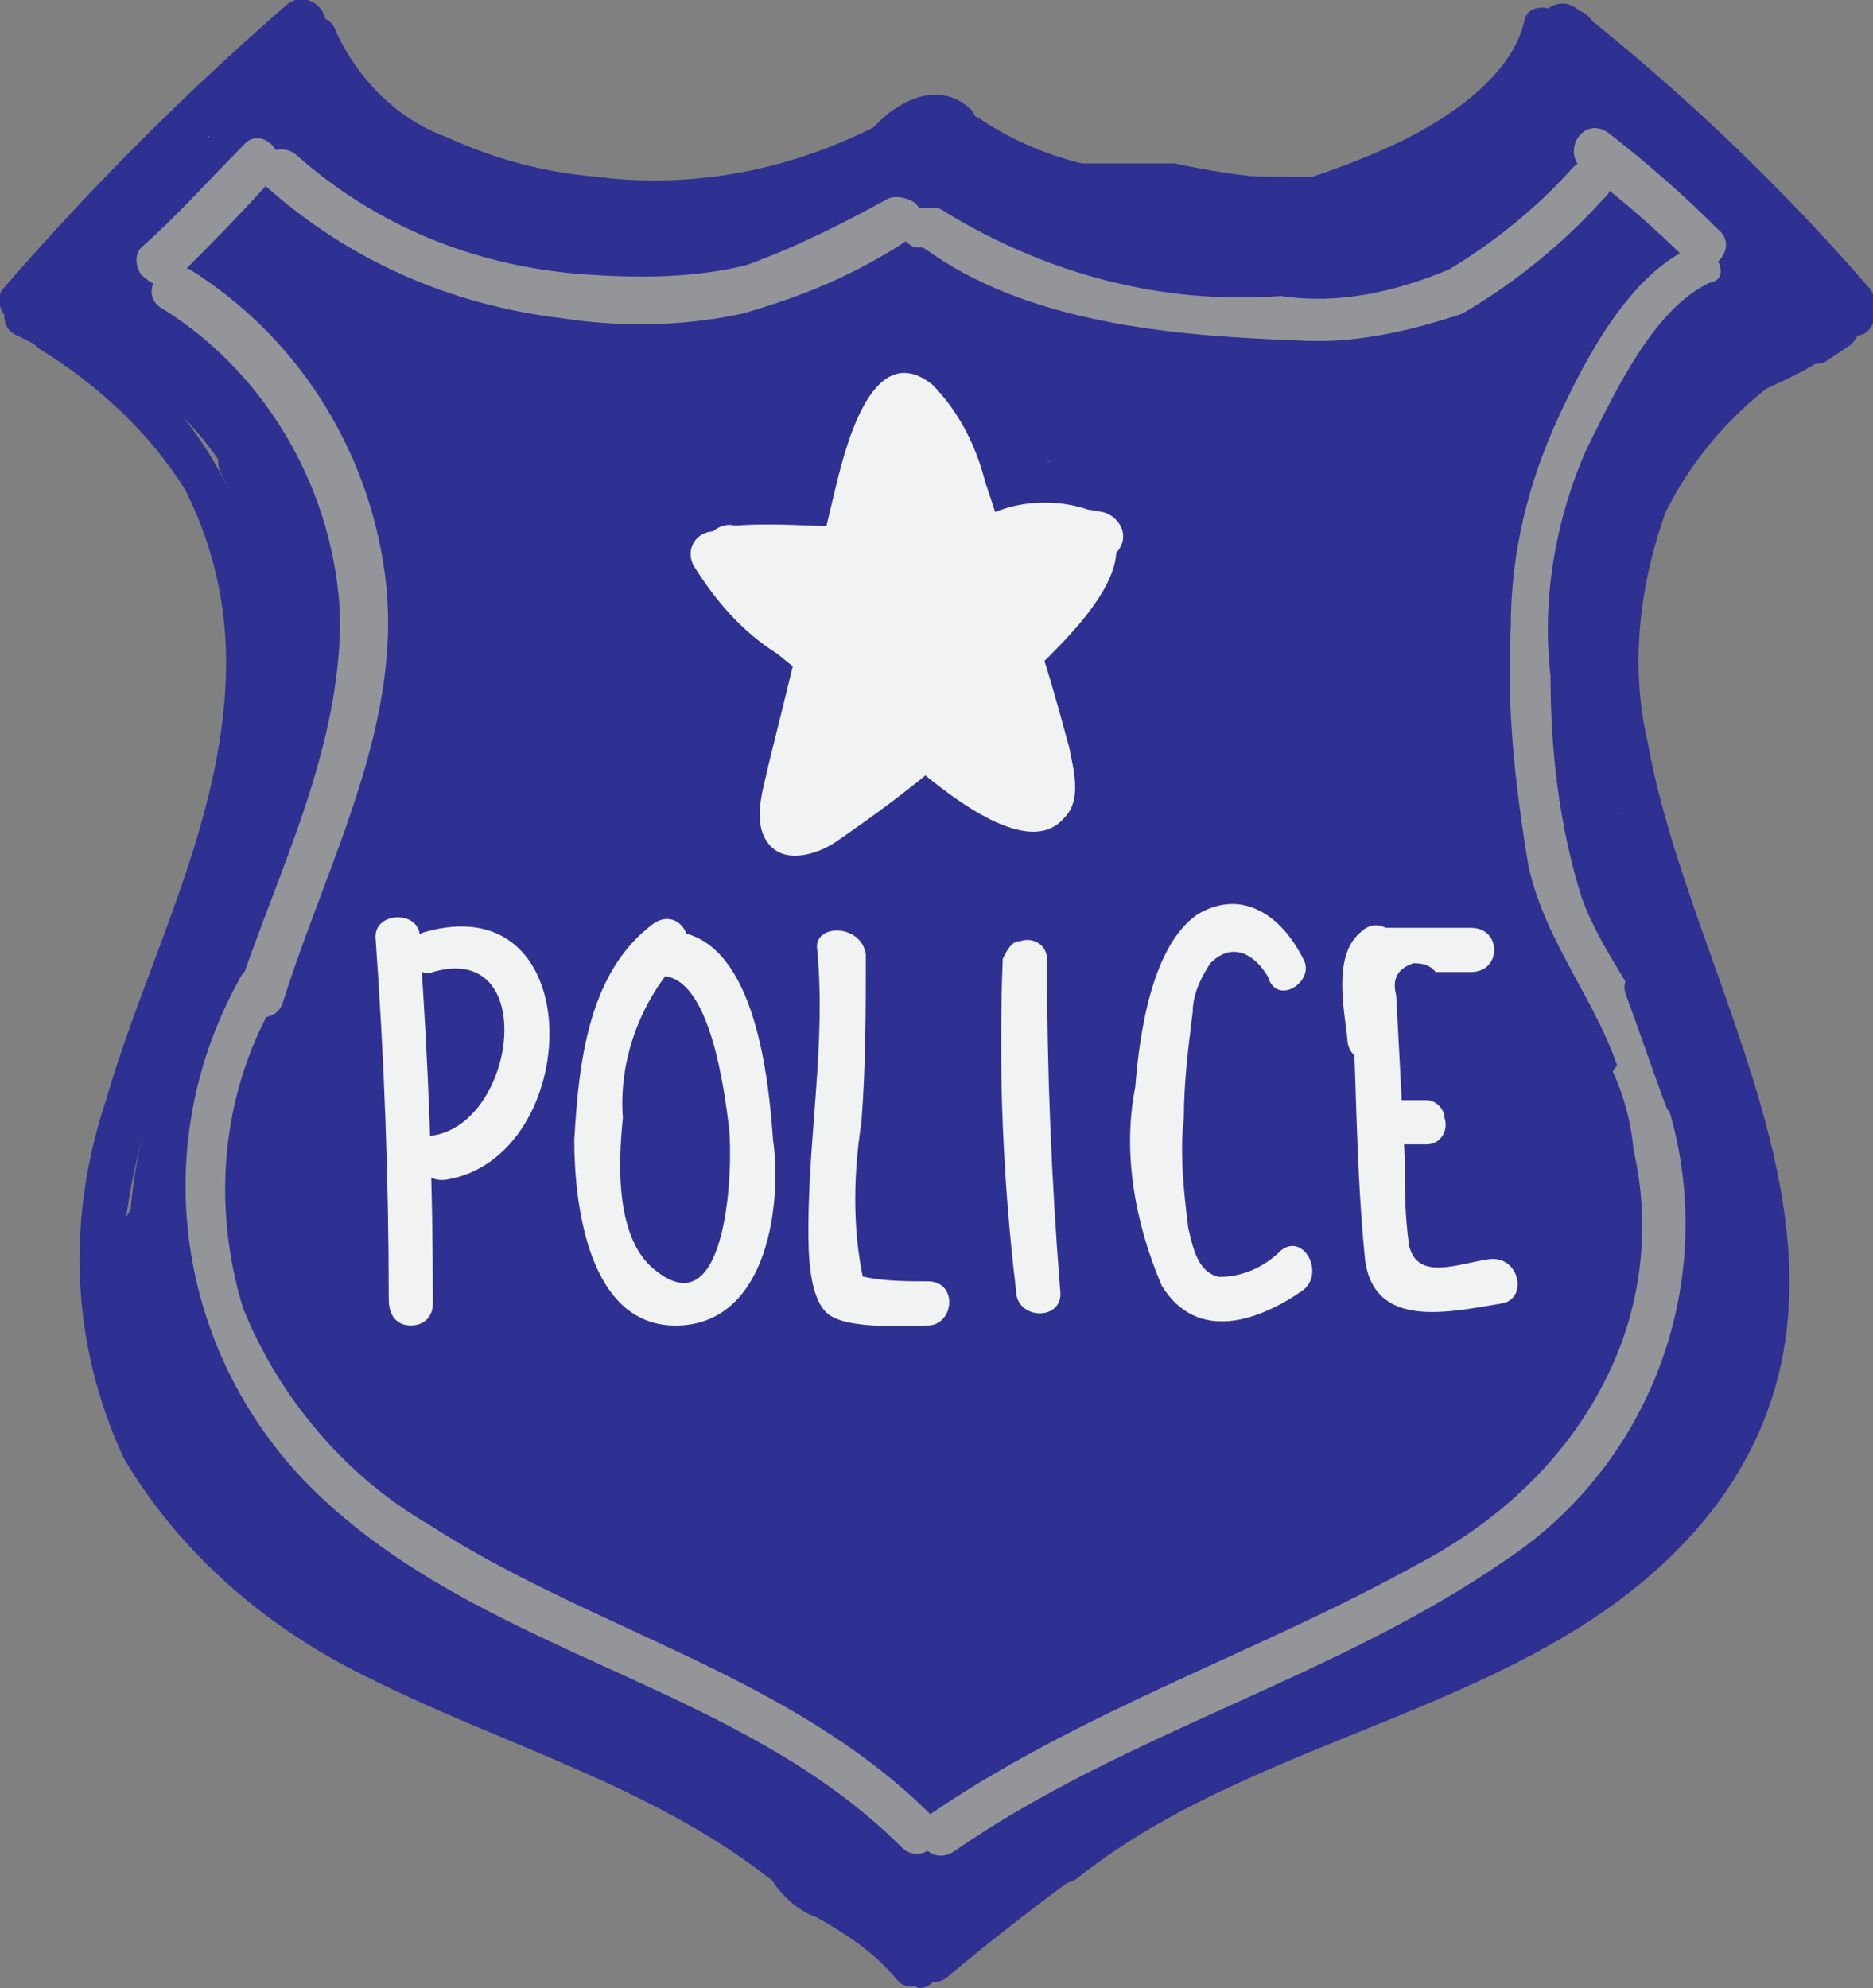 <?xml version="1.0" encoding="utf-8"?>
<!-- Generator: Adobe Illustrator 19.2.1, SVG Export Plug-In . SVG Version: 6.00 Build 0)  -->
<svg version="1.1" id="Layer_1" xmlns="http://www.w3.org/2000/svg" xmlns:xlink="http://www.w3.org/1999/xlink" x="0px" y="0px"
	 viewBox="0 0 42.4 45" style="enable-background:new 0 0 42.4 45;" xml:space="preserve">
<rect x="0" y="0" width="42.4" height="45" fill="#808080" stroke="none"/>
<style type="text/css">
	.st0{fill:#FFFFFF;}
	.st1{fill:#2E3192;}
	.st2{fill:#939598;}
	.st3{fill:#F1F2F2;}
</style>
<title>police</title>
<path class="st0" d="M0.5,6.8c2-2.3,4.1-4.4,6.4-6.3"/>
<path class="st1" d="M0.8,7.2c2-2.3,4.1-4.4,6.4-6.3C7.7,0.4,7-0.3,6.5,0.1C4.2,2.1,2.1,4.2,0.1,6.5C-0.3,6.9,0.4,7.7,0.8,7.2z"/>
<path class="st1" d="M0.9,7.9c1.3,0.8,2.5,1.9,3.3,3.2c0.7,1.4,1,2.9,0.9,4.5c-0.2,3.3-1.8,6.2-2.7,9.3c-0.9,2.7-0.8,5.5,0.4,8.1
	c1.3,2.2,3.3,3.9,5.6,5c3,1.5,6.3,2.4,9,4.5c0.5,0.4,1.2-0.3,0.7-0.7c-4.4-3.5-11.5-3.9-14.4-9c-1.7-3-0.8-6.5,0.3-9.5
	s2.3-5.9,2.1-9c-0.3-3-2-5.7-4.7-7.2C0.9,6.6,0.3,7.5,0.9,7.9L0.9,7.9z"/>
<path class="st0" d="M41.9,6.8c-2-2.3-4.2-4.4-6.6-6.3"/>
<path class="st1" d="M42.3,6.5c-2-2.3-4.2-4.4-6.6-6.3c-0.5-0.4-1.2,0.3-0.7,0.7c2.4,1.9,4.6,4,6.6,6.3C42,7.7,42.7,6.9,42.3,6.5z"
	/>
<path class="st1" d="M40.9,7c-2.4,1.3-4.1,3.6-4.7,6.2c-0.2,2.9,0.3,5.9,1.5,8.6c1.1,3,2.5,6.5,1.3,9.7c-1,2.8-3.7,4.6-6.3,5.8
	c-3.1,1.4-6.3,2.4-9,4.5c-0.5,0.4,0.2,1.1,0.7,0.7c4.4-3.5,11-3.8,14.5-8.5c4-5.5-0.6-11.6-1.6-17.2c-0.4-1.7-0.2-3.5,0.4-5.2
	c0.8-1.6,2.1-2.9,3.7-3.7C42,7.5,41.4,6.7,40.9,7z"/>
<path class="st0" d="M20.8,44.5"/>
<path class="st1" d="M20.8,45c0.3,0,0.5-0.3,0.4-0.6c0-0.2-0.2-0.4-0.4-0.4c-0.3,0-0.5,0.3-0.4,0.6C20.4,44.7,20.6,44.9,20.8,45z"/>
<path class="st0" d="M18,42c0.3,0.3,0.6,0.6,0.9,0.8c0.2,0.1,0.3,0.2,0.5,0.3c0.1,0.1,0.2,0.2,0.3,0.3c0.1,0.1,0.7,0.4,0.8,0.8"/>
<path class="st1" d="M17.6,42.4c0.4,0.4,0.9,0.8,1.4,1.1c0.2,0.2,0.4,0.4,0.6,0.6c0.2,0.1,0.4,0.3,0.6,0.5c0.3,0.6,1.2,0.1,0.9-0.5
	c-0.3-0.5-0.7-0.9-1.2-1.2c-0.4-0.4-1-0.7-1.4-1.2s-1.2,0.2-0.7,0.7L17.6,42.4z"/>
<path class="st0" d="M17.7,41.9c0.1,0.3,0.2,0.5,0.5,0.7c0.2,0.2,0.5,0.3,0.7,0.4c0.7,0.3,1.3,0.8,1.8,1.4"/>
<path class="st1" d="M17.2,42c0.2,0.6,0.7,1.2,1.3,1.4c0.7,0.4,1.3,0.8,1.8,1.4c0.4,0.5,1.2-0.3,0.7-0.7c-0.4-0.4-0.9-0.8-1.4-1.2
	c-0.5-0.3-1.4-0.5-1.5-1.1c-0.1-0.3-0.4-0.4-0.6-0.4C17.3,41.6,17.1,41.8,17.2,42L17.2,42z"/>
<path class="st0" d="M21.2,44.4c1.3-1,2.5-2,3.9-3"/>
<path class="st1" d="M21.5,44.7c1.2-1,2.5-2,3.8-2.9c0.5-0.4,0-1.3-0.5-0.9c-1.4,1-2.7,2-4,3C20.3,44.4,21,45.2,21.5,44.7z"/>
<path class="st0" d="M0.6,7.1l0.4,0.2"/>
<path class="st1" d="M0.4,7.6l0.4,0.2c0.3,0.1,0.6,0,0.7-0.3c0.1-0.2,0-0.4-0.2-0.6L0.9,6.7C0.6,6.6,0.3,6.7,0.2,6.9
	C0,7.1,0.1,7.5,0.4,7.6z"/>
<path class="st0" d="M41.5,7.4l-0.6,0.4"/>
<path class="st1" d="M41.3,6.9l-0.5,0.4c-0.2,0.2-0.3,0.5-0.2,0.7c0.1,0.2,0.4,0.3,0.7,0.2c0,0,0,0,0,0l0.6-0.4
	c0.2-0.2,0.3-0.5,0.2-0.7C41.9,6.9,41.6,6.8,41.3,6.9C41.3,6.9,41.3,6.9,41.3,6.9L41.3,6.9z"/>
<path class="st0" d="M42,7"/>
<path class="st1" d="M42,7.6c0.3,0,0.5-0.3,0.4-0.6c0-0.2-0.2-0.4-0.4-0.4c-0.3,0-0.5,0.3-0.4,0.6C41.6,7.3,41.8,7.5,42,7.6z"/>
<path class="st1" d="M14.9,10.6c-0.8,4.2-1.3,8.4-1.5,12.6c-0.1,1.7-0.1,3.4,0.1,5.1c0.3,2,0.9,3.9,1.8,5.6"/>
<path class="st1" d="M14.4,10.5c-0.8,4.2-1.3,8.4-1.5,12.6c-0.4,3.9,0.3,7.8,2,11.2c0.3,0.6,1.2,0,0.9-0.5
	c-1.6-3.5-2.3-7.3-1.8-11.1c0.2-4,0.7-8,1.4-12C15.4,10.2,14.4,9.9,14.4,10.5L14.4,10.5z"/>
<path class="st1" d="M10.6,7c-0.6,7.5-1.2,15.3,1.2,22.5c0.3,1,0.7,1.9,1.3,2.7c0.8,1.2,2.1,2.2,2.1,3.7c0,0.1,0,0.2,0,0.3
	c0.1,0.2,0.3,0.3,0.5,0.4c1.7,0.7,3.5,1.1,5.4,1.3c0.3,0,0.5,0,0.8-0.1c0.2-0.1,0.4-0.3,0.5-0.5l1.6-2l-0.8,0.4
	c1-1.2,2.6-1.9,3.7-3.2c0.8-1.1,1.4-2.3,1.7-3.7c0.4-1.6,0.6-3.3,0.8-5c0.4-2.3,0.2-4.7-0.4-7c-0.2-0.7-0.6-1.3-1.2-1.7
	c-0.7-0.3-1.4-0.2-2.1,0.1c-0.6,0.3-1.3,0.5-2,0.7c-1.6,0.2-3-0.9-4.4-1.7c-2.3-1.2-4.9-1.6-7.4-1.1"/>
<path class="st1" d="M10.1,7C9.4,14.6,8.8,22.6,11.5,30c0.5,1.4,1.3,2.7,2.3,3.9c0.3,0.4,0.6,0.7,0.8,1.2c0.2,0.4,0.1,0.9,0.3,1.4
	c0.2,0.5,0.7,0.7,1.2,0.9c1.6,0.7,3.3,1.1,5.1,1.2c1.6,0.1,2.4-1.6,3.3-2.7c0.3-0.4-0.1-1.1-0.6-0.8L23,35.4l0.6,0.8
	c1.2-1.3,2.8-2.1,3.9-3.4c1-1.4,1.6-3.1,1.8-4.8c0.3-1.8,0.6-3.6,0.7-5.4c0.2-1.9,0-3.8-0.5-5.6c-0.3-1.3-1.4-2.3-2.8-2.3
	c-0.7,0.1-1.4,0.3-2,0.6c-1,0.4-2.1,0.3-3.1-0.2c-1.5-0.9-3.1-1.6-4.7-2.2c-1.7-0.4-3.4-0.4-5.1-0.1c-0.6,0.1-0.4,1.1,0.3,1
	c1.7-0.3,3.4-0.2,5,0.3c1.5,0.6,2.9,1.3,4.2,2.1c1.1,0.6,2.4,0.6,3.6,0.2c0.6-0.3,1.3-0.5,2.1-0.6c1.2,0,1.6,1.3,1.8,2.2
	c0.3,1.7,0.4,3.4,0.2,5c-0.1,1.7-0.3,3.5-0.6,5.2c-0.2,1.6-0.9,3.2-2,4.4c-1.1,1.2-2.5,1.8-3.4,2.9c-0.2,0.2-0.3,0.5-0.1,0.7
	c0.2,0.2,0.5,0.3,0.7,0.1l0.8-0.4L23.7,35c-0.5,0.7-1,1.4-1.6,2c-0.8,0.7-1.7,0.3-2.7,0.2c-0.8-0.2-1.6-0.4-2.3-0.7
	c-0.5-0.1-0.9-0.3-1.3-0.5c-0.1-0.2-0.1-0.4-0.1-0.6c-0.4-1.3-1.1-2.4-2.1-3.4c-0.9-1.4-1.5-2.9-1.9-4.5C9.9,20.9,10.5,13.8,11.1,7
	C11.1,6.4,10.1,6.4,10.1,7z"/>
<path class="st1" d="M36.6,5.1c-0.9-0.2-1.8,0-2.5,0.5c-0.7,0.5-1.4,1.1-2,1.7c-1.8,1.7-4.4,2.2-6.8,1.5c-1.2-0.5-2.1-1.4-3.3-1.7
	c-1.8-0.6-3.8,0.3-5.6,0.7c-2.4,0.8-5,0.5-7.1-0.8C8.7,6.5,8.2,6,7.7,5.7C7.1,5.3,6.4,5.2,5.8,5.4L5.6,5.5l0.3-1.1
	C5.3,4.6,5,5.2,5.1,5.8V6c-0.2,0.3-0.2,0.7,0,1l0.1-0.5c0.2,0.3,0.4,0.6,0.6,0.9c2.3,3.3,2.8,7.4,2.8,11.4c0.2,2.9-0.3,5.8-1.5,8.4
	c-0.7,1-1.1,2.2-1.1,3.4c0.4,1.6,2,2.4,3.3,3c1.8,0.7,3.5,1.6,5.1,2.7c1.6,1.2,3.2,2.4,4.9,3.4c0.5,0.3,1,0.4,1.5,0.5
	c0.6,0,1.2-0.2,1.7-0.4c3.9-1.6,7.5-3.9,10.7-6.7c0.7-0.6,1.3-1.3,1.8-2c0.5-0.9,0.7-2,0.8-3c0.1-4.4-2.5-8.6-2.1-13.1
	c0.2-2.5,1.3-4.9,3.2-6.7c0.4-0.4,0.8-0.8,1-1.3C38,6.1,37.5,5.3,36.6,5.1z M24,11.1c-0.2,0-0.5-0.1-0.7-0.2
	c-0.5-0.2-0.7-0.9-0.5-1.4c0.2-0.3,0.5-0.6,0.9-0.6c0.2,0,0.5,0.1,0.7,0.2c0.5,0.2,0.7,0.9,0.5,1.4C24.8,10.8,24.4,11,24,11.1z"/>
<path class="st1" d="M36.7,4.6c-2.8-0.6-4.5,2.3-6.9,3.4c-1.5,0.7-3.2,0.8-4.7,0.2c-1.2-0.8-2.5-1.4-3.8-1.8
	c-1.4-0.1-2.9,0.1-4.2,0.6c-1.4,0.5-2.9,0.7-4.5,0.6c-1.6-0.2-3-0.9-4.2-1.9c-0.8-0.8-2-1-3.1-0.5l0.7,0.5l0.3-1.1
	C6.5,4.2,6.3,3.9,6,3.9c-0.1,0-0.2,0-0.3,0C5.1,4,4.6,4.6,4.5,5.3C4.4,6,4.4,6.7,4.7,7.3c0.1,0.2,0.5,0.3,0.7,0.2
	c0.1-0.1,0.2-0.1,0.2-0.2l0.1-0.5L4.8,6.8c0.9,1.3,1.7,2.8,2.3,4.3c0.5,1.5,0.8,3.1,1,4.7c0.4,3.2,0.2,6.4-0.6,9.5
	c-0.7,2.3-3.3,5-1,7.2c1,0.8,2.1,1.5,3.4,1.9c1.5,0.6,2.9,1.4,4.3,2.3c1.3,0.9,2.5,1.9,3.8,2.8c1,0.9,2.3,1.2,3.7,1.1
	c1.5-0.4,2.8-1,4.1-1.8c1.4-0.7,2.8-1.6,4.1-2.5c2.2-1.5,5.1-3.5,6-6.2c0.9-2.7,0-6.1-0.8-8.9c-1-3.6-1.7-7.1,0.3-10.5
	c0.5-0.8,1.1-1.6,1.8-2.2c0.5-0.4,1-1,1.2-1.7C38.5,5.9,37.8,4.8,36.7,4.6c-0.6-0.3-0.9,0.7-0.3,0.9c1.2,0.5,1,1.4,0.2,2.2
	c-0.5,0.4-1,0.9-1.4,1.4c-0.8,1-1.3,2.1-1.7,3.3c-0.7,2.6-0.6,5.3,0.2,7.8c0.7,2.8,1.8,5.6,1.5,8.6s-3.4,5.2-5.8,6.8
	c-1.1,0.7-2.2,1.4-3.3,2.1c-1.4,0.8-2.8,1.5-4.4,2c-1.5,0.4-2.8-0.5-3.9-1.4c-1.1-0.9-2.3-1.9-3.8-2.7c-1.1-0.7-2.3-1.3-3.5-1.8
	C9.2,33.3,8,32.6,7,31.6c-0.9-1.3,0.1-2.7,0.7-3.9C8.4,26.4,8.8,25,9,23.6c0.4-3,0.4-6,0-8.9c-0.2-1.4-0.5-2.9-1.1-4.2
	C7.4,9,6.6,7.6,5.7,6.3C5.6,6.1,5.3,6,5,6.1C4.9,6.2,4.8,6.3,4.8,6.4L4.7,7l1-0.2c0,0,0-0.7,0-0.9c0-0.4-0.2-0.9,0.5-1.1L5.4,4.2
	L5.1,5.3C5,5.6,5.2,5.9,5.5,5.9c0.1,0,0.3,0,0.4-0.1c1.3-0.7,2.9,1.4,4,1.9c1.1,0.5,2.3,0.7,3.5,0.7c1.3,0,2.5-0.2,3.7-0.6
	c1.5-0.7,3.3-0.8,4.9-0.4c1.2,0.7,2.4,1.3,3.6,1.9c1.1,0.3,2.3,0.3,3.4-0.1c1.1-0.3,2.2-0.9,3.1-1.6c1.3-0.9,2.5-2.6,4.4-2.1
	C37.1,5.7,37.4,4.7,36.7,4.6z"/>
<path class="st1" d="M24,10.5c-0.4,0-0.7-0.3-0.8-0.6c-0.1-0.3,0.1-0.5,0.4-0.6c0,0,0.1,0,0.1,0c0.4,0,0.7,0.3,0.8,0.6
	C24.6,10.2,24.4,10.5,24,10.5C24.1,10.5,24.1,10.5,24,10.5c-0.3,0-0.5,0.3-0.4,0.6c0,0.2,0.2,0.4,0.4,0.4c0.8,0,1.5-0.7,1.5-1.5
	c0,0,0-0.1,0-0.1c-0.1-0.9-0.9-1.6-1.8-1.6c-0.8,0-1.5,0.7-1.5,1.5c0,0,0,0.1,0,0.1c0.1,0.9,0.9,1.6,1.8,1.6
	C24.7,11.6,24.7,10.6,24,10.5z"/>
<path class="st1" d="M39.7,6.2c-0.9-1.2-2-2.2-3.2-3c-0.3-0.2-0.7-0.4-1.1-0.4c-0.8,0-1.4,0.7-1.9,1.2c-2,1.5-4.5,2.1-7,1.8
	C24,5.5,21.5,4.9,19,4.9c-2.3,0.2-4.7,0.3-7,0.3C10.7,5,9.5,4.6,8.4,3.9C7.9,3.6,7.3,3.3,6.7,3.1C6,2.9,5.3,3.2,5,3.9l0.1-0.4
	c-1,0.4-1.9,1-2.5,1.8C2.3,5.5,2.1,5.9,2,6.2c-0.1,1,1,1.6,1.8,2.2c1.9,1.5,2.9,3.8,2.9,6.3c-0.1,2.4-0.6,4.7-1.5,6.9
	c-1,2.6-2.2,5.4-1.6,8.1s3.2,5,5.8,6.4c2.7,1.3,5.6,2.2,8.1,3.8c0.8,0.7,1.8,1.2,2.8,1.5c1.9,0.4,3.6-0.9,5.2-1.9
	c2.8-1.7,6-2.8,8.9-4.5c1.6-0.8,3-2.1,3.8-3.7c0.5-1.7,0.5-3.6-0.1-5.3c-0.9-3.2-2.2-6.4-2.5-9.7s1-7.1,4-8.6
	c0.2-0.1,0.4-0.2,0.5-0.4C40.2,7,40,6.5,39.7,6.2z M24,11.1c-0.2,0-0.5-0.1-0.7-0.2c-0.5-0.2-0.7-0.9-0.5-1.4
	c0.2-0.3,0.5-0.6,0.9-0.6c0.2,0,0.5,0.1,0.7,0.2c0.5,0.2,0.7,0.9,0.5,1.4C24.8,10.8,24.4,11,24,11.1z"/>
<path class="st1" d="M40.2,6c-0.9-1.2-2-2.3-3.3-3.2c-1-0.8-2.5-0.6-3.3,0.4c-2.8,2.5-6.4,2.2-9.9,1.7c-1.8-0.3-3.6-0.5-5.4-0.5
	c-1.9,0.2-3.9,0.3-5.8,0.3C11.5,4.6,10.6,4.4,9.8,4C9,3.7,8.3,3.1,7.4,2.8c-1-0.5-2.3-0.2-2.9,0.8L5.5,4l0.2-0.4
	c0-0.3-0.2-0.8-0.6-0.6C3.6,3.4,2.4,4.3,1.7,5.6C1.2,6.8,1.9,7.7,2.9,8.4c1.5,1,2.6,2.5,3.1,4.2c0.4,1.9,0.3,3.8-0.2,5.6
	c-0.9,3.6-3.3,7.1-2.8,10.9c0.6,3,2.5,5.5,5.2,6.8c3.1,1.8,6.6,2.8,9.7,4.8c1.1,0.9,2.7,1.3,4.1,1.1c1.6-0.6,3.1-1.4,4.5-2.4
	c3.2-1.8,6.9-2.8,9.8-5.1c1.2-0.9,2.1-2.1,2.5-3.5c0.3-1.8,0.2-3.6-0.4-5.3c-1.1-3.9-3-7.9-2.2-12.1c0.3-1.7,1.1-3.3,2.3-4.5
	C39.5,8.1,41.3,7.8,40.2,6c-0.4-0.5-1.2,0.1-0.9,0.6s-0.4,0.9-0.9,1.2c-0.5,0.4-1,0.8-1.4,1.3c-0.7,0.9-1.3,1.9-1.6,3
	c-0.7,2.8-0.6,5.7,0.3,8.4c0.5,1.7,1.1,3.3,1.5,5c0.7,1.7,0.8,3.7,0.4,5.5c-1,3.1-5.1,4.5-7.8,5.8c-1.5,0.7-3,1.4-4.4,2.2
	c-1.4,0.8-2.9,2.1-4.6,2.1c-1.7,0-3-1.5-4.4-2.2c-1.4-0.7-2.8-1.3-4.2-2c-2.8-1.2-5.8-2.6-7.4-5.4c-1.8-3.2-0.2-6.7,1-9.8
	s2.2-6.9,0.9-10.2C6.1,10.1,5.2,8.9,4.1,8C3.3,7.4,2.1,6.9,2.8,5.7c0.6-0.8,1.4-1.5,2.4-1.8L4.6,3.3L4.5,3.7c-0.1,0.5,0.7,1,0.9,0.4
	C6.2,2.7,8.6,4.6,9.6,5c1.4,0.5,2.9,0.8,4.4,0.7c1.7,0,3.4-0.4,5-0.4c1.7,0.1,3.4,0.3,5.1,0.6c2.6,0.6,5.3,0.4,7.8-0.4
	c0.6-0.2,1.1-0.6,1.6-0.9c0.5-0.4,1.2-1.3,1.9-1.3c0.7,0,1.6,0.9,2.2,1.4c0.7,0.5,1.3,1.1,1.8,1.8C39.7,7,40.6,6.5,40.2,6z"/>
<path class="st1" d="M24,10.5c-0.4,0-0.7-0.3-0.8-0.6c-0.1-0.3,0.1-0.5,0.4-0.6c0,0,0.1,0,0.1,0c0.4,0,0.7,0.3,0.8,0.6
	C24.6,10.2,24.4,10.5,24,10.5C24.1,10.5,24.1,10.5,24,10.5c-0.3,0-0.5,0.3-0.4,0.6c0,0.2,0.2,0.4,0.4,0.4c0.8,0,1.5-0.7,1.5-1.5
	c0,0,0-0.1,0-0.1c-0.1-0.9-0.9-1.6-1.8-1.6c-0.8,0-1.5,0.7-1.5,1.5c0,0,0,0.1,0,0.1c0.1,0.9,0.9,1.6,1.8,1.6
	C24.7,11.6,24.7,10.6,24,10.5z"/>
<path class="st1" d="M1.5,6.4C1.4,6.7,1.6,7,1.8,7.1c0.1,0.1,0.3,0.1,0.4,0.1c0.2,0,0.5,0,0.7-0.1c0.3-0.2,0.4-0.6,0.3-0.9"/>
<path class="st1" d="M1,6.3C0.9,6.6,1,7,1.3,7.3C1.5,7.6,2,7.8,2.4,7.7c0.8,0,1.4-0.6,1.4-1.4c0-0.1,0-0.1,0-0.2
	c0-0.3-0.2-0.5-0.5-0.6c0,0,0,0,0,0C3,5.7,2.8,5.9,2.8,6.2c0,0.3,0,0.5-0.3,0.5c-0.1,0-0.3,0-0.4,0c-0.1,0,0-0.1,0-0.2
	C2.2,6.3,2,6,1.7,6C1.4,5.9,1.2,6.1,1,6.3L1,6.3z"/>
<path class="st1" d="M6.7,1.9C6.3,2.1,5.9,2.3,5.5,2.6C5.4,2.6,5.3,2.8,5.2,2.9c0.3,0,0.6,0,0.8-0.1c0.5-0.1,1,0.1,1.4,0.4L7,1.8
	c0-0.1,0-0.2,0-0.3C7.4,2.3,7.9,3,8.5,3.6"/>
<path class="st1" d="M6.6,1.4C5.9,1.7,5,2,4.7,2.8C4.7,3.1,4.8,3.4,5.1,3.4c0,0,0.1,0,0.1,0c0.8,0.1,1.3-0.3,2,0.2
	C7.5,3.8,7.8,3.7,8,3.5C8,3.3,8,3.2,8,3.1C7.9,2.8,7.4,1.9,7.5,1.7L6.6,1.8C7,2.6,7.5,3.3,8.1,4c0.5,0.5,1.2-0.3,0.7-0.7
	c-0.5-0.6-1-1.3-1.4-2.1C7.3,1,7,0.9,6.7,1.1C6.6,1.1,6.5,1.3,6.6,1.4C6.3,2,6.8,2.8,7,3.4l0.8-0.6C7.4,2.6,7.1,2.4,6.6,2.4
	c-0.5,0-0.9,0.1-1.4,0.1l0.5,0.6c0.1-0.3,0.9-0.5,1.1-0.6C7.4,2.2,7.2,1.3,6.6,1.4L6.6,1.4z"/>
<path class="st1" d="M5.5,10.4c0.5,1,0.8,2.1,0.7,3.2c0.1,1.2,0.1,2.4,0,3.7c-0.5,1.4-0.9,2.8-1.1,4.2"/>
<path class="st1" d="M5,10.7c0.4,0.8,0.7,1.7,0.6,2.7c0,1,0.2,1.9,0.1,2.9c-0.1,1.9-1.1,3.5-1.3,5.4c0,0.7,1,0.6,1,0
	c0.2-1.1,0.4-2.1,0.9-3.1c0.3-1,0.4-2,0.4-3c0.2-1.8-0.2-3.7-0.9-5.3C5.6,9.5,4.7,10.1,5,10.7L5,10.7z"/>
<path class="st1" d="M16.8,5.3c1.4-1,3.1-1.6,4.8-1.7h-1.5c0.2-0.4,0.6-0.7,1-0.8c0.1,0,0.2,0,0.3,0c0.1,0,0.2,0.1,0.3,0.2
	c0.3,0.3,0.4,0.8,0.7,1c0.3,0.2,0.6,0.3,1,0.3c1.1,0,2.1,0,3.2,0c1.1,0,2.2,0.3,3.3,0.3c1.1,0.1,2.2,0,3.3-0.3
	C34.1,4,35,3.2,35.3,2.1c0-0.2,0.1-0.4,0.3-0.5c0.3,0.4,0.5,1,0.5,1.5c-0.6-0.1-1.3,0-1.9,0.3c-0.6,0.3-1.2,0.6-1.7,0.8
	c-1.1,0.4-2.2,0.5-3.4,0.5C27.4,5,25.7,4.8,24,4.3c-0.6-0.2-1.2-0.4-1.8-0.6c-0.6-0.1-1.3,0.1-1.8,0.5c-0.1,0.1-0.1,0.1-0.1,0.2
	c0,0.1,0.2,0.2,0.3,0.2L23.5,5"/>
<path class="st1" d="M17,5.8c1.3-1,2.9-1.5,4.6-1.7c0.3,0,0.5-0.3,0.4-0.6c0-0.2-0.2-0.4-0.4-0.4h-1.5l0.4,0.8
	c0.7-1.1,1,0.2,1.5,0.6c0.4,0.3,0.8,0.4,1.3,0.4c0.9,0,1.9,0,2.8,0C27,5,28,5,28.9,5.2c1.6,0.3,3.2,0.2,4.7-0.4
	c0.6-0.3,1.1-0.6,1.5-1.1c0.2-0.2,0.4-0.5,0.5-0.7c0.1-0.2,0.2-0.7,0.3-0.8l-0.7-0.2c0.3,0.4,0.4,0.8,0.4,1.3l0.5-0.5
	c-0.9-0.1-1.7,0.1-2.5,0.5c-1,0.5-2.1,0.9-3.2,1.1c-2.3,0.3-4.6,0.1-6.7-0.6c-1-0.4-3.2-1.1-3.8,0.4c-0.2,0.4,0.1,0.8,0.5,1
	c1,0.3,2.1,0.4,3.1,0.4c0.7,0.1,0.6-0.9,0-1l-1.4-0.2c-0.3,0-1.2,0-1.4-0.2l0.1,0.5c0.2-1,3.5,0.4,4.1,0.6c1.3,0.2,2.7,0.3,4,0.3
	c1.2,0,2.4-0.1,3.5-0.5c1.2-0.4,2.3-1.3,3.6-1.2c0.3,0,0.5-0.2,0.5-0.5c0-0.7-0.2-1.3-0.6-1.8c-0.1-0.2-0.4-0.3-0.7-0.2c0,0,0,0,0,0
	c-0.5,0.4-0.5,0.9-0.9,1.4C34,3.4,33.1,3.9,32.2,4c-1.9,0.2-3.8,0.1-5.6-0.3c-1,0-2,0-3,0c-0.5,0-0.9,0-1.2-0.4
	c-0.2-0.2-0.2-0.5-0.4-0.8c-0.8-0.8-1.9-0.1-2.4,0.6c-0.1,0.2-0.1,0.6,0.2,0.7C19.8,4,19.9,4,20,4h1.5V3.1c-1.8,0.1-3.6,0.8-5.1,1.8
	C15.9,5.3,16.4,6.2,17,5.8L17,5.8z"/>
<path class="st1" d="M21.3,3.7c-0.2,0.2-0.2,0.5,0,0.7c0.1,0.2,0.3,0.4,0.6,0.5c0.3,0.2,0.7,0.4,1.1,0.5"/>
<path class="st1" d="M20.8,3.5c-0.3,0.5-0.2,1.2,0.3,1.6c0.5,0.4,1.1,0.7,1.7,0.9c0.6,0.2,0.9-0.8,0.3-1c-0.3-0.1-1.7-0.6-1.4-1.1
	C21.9,3.5,21.1,2.9,20.8,3.5L20.8,3.5z"/>
<path class="st1" d="M35.6,1.4c0.1,0.3,0.3,0.6,0.5,0.8c0.4,0.4,0.9,0.9,1.3,1.3c1,0.9,2,1.8,3,2.5c0.2,0.1,0.4,0.3,0.6,0.5
	c0.2,0.2,0.2,0.5,0.2,0.8c-0.2,0.3-0.4,0.5-0.7,0.6c-1.1,0.5-2.1,1.2-2.9,2c-0.9,0.8-1.5,1.8-1.8,3"/>
<path class="st1" d="M35.2,1.6c0.7,1.1,1.6,2.1,2.7,2.9c0.5,0.4,1,0.8,1.5,1.2c0.3,0.2,0.6,0.4,0.9,0.6c0.4,0.4,0.4,0.6,0,1
	c-0.6,0.4-1.2,0.7-1.8,1.1c-0.5,0.4-1,0.8-1.4,1.2c-0.8,0.9-1.4,1.9-1.7,3c-0.2,0.6,0.8,0.9,1,0.3c0.5-1.6,1.6-2.9,3-3.8
	c0.8-0.5,2.5-0.9,2.6-2.1s-1.6-1.8-2.3-2.4c-0.7-0.6-1.2-1-1.7-1.6c-0.7-0.5-1.4-1.2-1.8-1.9C35.8,0.5,34.9,1,35.2,1.6z"/>
<path class="st1" d="M35,11.6c-0.3,0.7-0.5,1.4-0.4,2.1c0.1,2.5,1.8,4.7,2.4,7.2"/>
<path class="st1" d="M34.6,11.3c-1.5,3.4,1.1,6.5,2,9.8c0.1,0.3,0.4,0.4,0.6,0.4c0.3-0.1,0.4-0.4,0.4-0.6l0,0
	c-0.8-2.7-3.4-6-2.1-8.9C35.7,11.3,34.8,10.8,34.6,11.3L34.6,11.3z"/>
<path class="st1" d="M36.2,12.1c-0.6,1.9-0.6,4,0,5.9"/>
<path class="st1" d="M35.7,12c-0.6,2-0.6,4.2,0,6.2c0.2,0.6,1.2,0.4,1-0.3c-0.6-1.8-0.6-3.8,0-5.6C36.9,11.6,35.9,11.4,35.7,12
	L35.7,12z"/>
<path class="st1" d="M21.5,42.9c1.8-1.5,3.7-2.7,5.8-3.7c1.1-0.5,2.2-0.8,3.2-1.2c1.8-0.6,3.5-1.5,5.1-2.6c1.6-1.2,2.7-2.8,3.3-4.6
	c0.9-2.9-0.2-6.1-1.3-8.9c-0.1-0.3-0.3-0.7-0.6-0.9c-0.4-0.1-0.8-0.1-1.2,0c-7.1,1.3-14.2,2.2-21.4,2.6c-1.5,0.2-3,0-4.4-0.6
	c-0.4-0.3-0.8-0.5-1.3-0.7c-0.6,0-1.1,0.3-1.5,0.7c-1.1,0.9-2,2-2.9,3c-0.8,0.8-1.4,1.9-1.6,3c0,1.4,0.6,2.8,1.5,3.8
	c1.7,2.2,3.9,4,6.4,5.1c1.3,0.5,2.7,0.7,4.1,1.1c1.4,0.3,2.6,1,3.6,2c-1.5-0.6-3-1.4-4.4-2.3L20,43c0.3,0.2,0.6,0.4,1,0.4
	c0.5,0,1-0.3,1.4-0.7c2-1.9,4.4-3.4,6.9-4.5c2.1-0.6,4.1-1.4,6-2.4"/>
<path class="st1" d="M21.8,43.4c1.3-1,2.6-2,4-2.8c1.6-0.8,3.2-1.5,4.9-2c2.8-0.8,5.3-2.4,7.3-4.6c1.8-2.4,2.3-5.4,1.5-8.2
	c-0.3-1.5-0.8-2.9-1.4-4.2c-0.6-1.2-1.6-1-2.8-0.8c-7.1,1.4-14.3,2.2-21.6,2.5c-0.8,0-1.6,0-2.4-0.2c-0.7-0.2-1.3-0.7-2-0.9
	c-1.3-0.4-2.4,0.8-3.2,1.6c-1.7,1.6-4.3,4-3.8,6.6c0.5,1.5,1.3,2.8,2.4,3.9c1,1.2,2.3,2.3,3.6,3.2c1.5,0.9,3.1,1.5,4.7,1.8
	c1.9,0.2,3.6,1,5,2.3l0.5-0.9c-1.5-0.6-2.9-1.3-4.2-2.2c-0.5-0.4-1.1,0.5-0.5,0.9c2,1.4,3.9,2.8,6,4.1c1.7,1.1,2.9-0.5,4.2-1.5
	c1.7-1.4,3.6-2.6,5.7-3.4c2-0.6,3.9-1.4,5.8-2.3c0.6-0.4,0-1.2-0.5-0.9c-1.7,0.9-3.5,1.6-5.4,2.1c-1.7,0.6-3.3,1.5-4.8,2.6
	c-0.7,0.5-1.4,1-2,1.6c-0.4,0.4-0.8,0.7-1.2,1c-0.7,0.4-1.1,0-1.7-0.4l-5.5-3.8l-0.6,0.9c1.4,0.9,2.9,1.7,4.5,2.3
	c0.5,0.2,0.8-0.5,0.5-0.9c-1.9-2.1-4.7-2.2-7.2-3c-2.6-0.9-4.8-2.5-6.5-4.7c-1-0.9-1.7-2.2-1.9-3.6c0-1.5,1.3-2.7,2.2-3.8
	C6.2,25,7.8,22.8,9,23c0.6,0.3,1.1,0.5,1.7,0.9c0.6,0.2,1.2,0.3,1.8,0.3c3.1,0.1,6.2-0.1,9.2-0.6c3-0.3,5.9-0.7,8.8-1.1
	c1.4-0.2,2.9-0.4,4.3-0.7c0.8-0.1,1.7-0.6,2.2,0.2c0.4,0.7,0.6,1.5,0.8,2.2c0.9,2.8,1.3,5.8-0.4,8.4c-1.7,2.6-4.9,4.2-7.9,5.2
	c-1.5,0.5-3,1.1-4.4,1.8c-1.4,0.9-2.7,1.8-4,2.8C20.8,42.9,21.3,43.8,21.8,43.4L21.8,43.4z"/>
<path class="st1" d="M29.7,14.4"/>
<path class="st1" d="M29.7,14.9c0.3,0,0.5-0.3,0.4-0.6c0-0.2-0.2-0.4-0.4-0.4c-0.3,0-0.5,0.3-0.4,0.6C29.3,14.7,29.5,14.9,29.7,14.9
	z"/>
<path class="st2" d="M3.9,6.4C4.7,5.6,5.5,4.8,6.2,4c0.4-0.5-0.3-1.2-0.7-0.7C4.7,4.1,4,4.9,3.2,5.6C3,5.8,3.1,6.2,3.3,6.3
	C3.5,6.5,3.8,6.5,3.9,6.4L3.9,6.4z"/>
<path class="st2" d="M35.9,3.9c0.8,0.6,1.6,1.3,2.3,2c0.5,0.5,1.2-0.3,0.7-0.7c-0.8-0.8-1.6-1.5-2.5-2.2C35.8,2.6,35.3,3.5,35.9,3.9
	z"/>
<path class="st2" d="M6,4.2c1.9,1.7,4.2,2.7,6.7,3c1.3,0.2,2.7,0.2,4.1-0.1c1.4-0.4,2.6-0.9,3.8-1.7c0.2-0.1,0.3-0.5,0.2-0.7
	c-0.1-0.2-0.5-0.3-0.7-0.2C19,5.1,18,5.6,16.9,6c-1.2,0.3-2.5,0.3-3.8,0.2C10.7,6,8.5,5.1,6.7,3.5C6.2,3.1,5.5,3.8,6,4.2L6,4.2z"/>
<path class="st2" d="M20.9,5.6c2.3,1.7,5.6,2,8.4,2.1c1.3,0.1,2.6-0.2,3.8-0.6c1.2-0.7,2.3-1.6,3.2-2.6c0.5-0.4-0.2-1.2-0.7-0.7
	c-0.8,0.9-1.8,1.7-2.8,2.3c-1.2,0.5-2.5,0.8-3.8,0.6c-2.7,0.2-5.3-0.5-7.6-1.9C20.9,4.4,20.4,5.3,20.9,5.6L20.9,5.6z"/>
<path class="st2" d="M20.7,5.6h0.2c0.1,0.1,0.3,0.1,0.4,0c0.1-0.1,0.2-0.2,0.2-0.3c0.1-0.3-0.1-0.6-0.4-0.6H21c-0.1,0-0.3,0-0.4,0
	c-0.1,0.1-0.2,0.2-0.2,0.3C20.3,5.3,20.5,5.5,20.7,5.6L20.7,5.6z"/>
<path class="st2" d="M3.7,7c2.4,1.5,3.9,4.2,4,7c0,3-1.4,5.7-2.3,8.4c-0.2,0.6,0.8,0.9,1,0.3c1-3.2,2.8-6.4,2.3-9.8
	c-0.4-2.8-2-5.3-4.4-6.8C3.6,5.8,3.1,6.7,3.7,7L3.7,7z"/>
<path class="st2" d="M38.3,5.6c-1.4,0.6-2.4,2.5-3,3.8c-0.7,1.5-1.1,3.1-1.1,4.8c-0.1,1.8,0.1,3.6,0.4,5.4c0.4,1.8,1.6,3.1,2.1,4.8
	c0.2,0.6,1.2,0.4,1-0.3c-0.4-1.4-1.4-2.4-1.9-3.8c-0.5-1.6-0.7-3.3-0.7-5c-0.2-1.7,0.1-3.5,0.8-5.1c0.6-1.2,1.5-3.2,2.8-3.8
	C39.3,6.3,38.7,5.4,38.3,5.6L38.3,5.6z"/>
<path class="st2" d="M21.6,41.9c3.9-2.7,8.6-3.9,12.5-6.6c3.6-2.4,5-7,3.4-11c-0.3-0.6-1.2-0.3-1,0.3c0.9,2,0.9,4.3,0,6.3
	c-0.9,2-2.5,3.5-4.4,4.5c-3.6,2-7.6,3.3-11.1,5.7C20.5,41.4,21,42.3,21.6,41.9L21.6,41.9z"/>
<path class="st2" d="M5.4,22.2c-2.2,4-1.3,8.9,2.1,11.9c3.8,3.4,9.3,4.1,12.9,7.7c0.5,0.5,1.2-0.3,0.7-0.7
	c-3.2-3.2-7.7-4.2-11.4-6.6c-1.9-1.1-3.4-2.9-4.2-4.9c-0.7-2.3-0.5-4.8,0.7-6.9C6.6,22.1,5.7,21.5,5.4,22.2L5.4,22.2z"/>
<path class="st3" d="M8.5,21.2c0.2,2.8,0.3,5.5,0.3,8.2C8.8,29.8,9,30,9.3,30s0.5-0.2,0.5-0.5c0-2.7-0.1-5.5-0.3-8.2
	C9.6,20.6,8.5,20.6,8.5,21.2L8.5,21.2z"/>
<path class="st3" d="M9.8,22c2.4-0.7,1.9,3.4,0,3.7c-0.6,0.1-0.4,1.1,0.3,1c3.1-0.5,3.3-6.7-0.5-5.6c-0.3,0.1-0.4,0.4-0.3,0.7
	C9.4,21.9,9.6,22.1,9.8,22L9.8,22z"/>
<path class="st3" d="M14.8,20.9c-1.5,1.1-1.7,3.2-1.8,4.9c0,1.4,0.3,4.3,2.4,4.2c2-0.1,2.3-2.8,2.1-4.2c-0.1-1.4-0.4-4.4-2.1-4.7
	c-0.6-0.1-0.9,0.9-0.3,1c1,0.2,1.3,2.6,1.4,3.4s0,4.5-1.6,3.3c-1-0.7-0.9-2.5-0.8-3.5c-0.1-1.3,0.4-2.6,1.2-3.5
	C15.9,21.4,15.4,20.5,14.8,20.9z"/>
<path class="st3" d="M18.5,21.5c0.2,2.1-0.2,4.2-0.2,6.3c0,0.5,0,1.5,0.4,1.9S20.4,30,21,30c0.6,0,0.7-1,0-1c-0.6,0-1.2,0-1.8-0.2
	l0.4,0.4c-0.3-1.2-0.3-2.5-0.1-3.8c0.1-1.3,0.1-2.5,0.1-3.8C19.5,20.9,18.4,20.9,18.5,21.5z"/>
<path class="st3" d="M22.7,21.7c-0.1,2.5,0,5,0.3,7.5c0,0.7,1.1,0.7,1,0c-0.2-2.5-0.3-5-0.3-7.5c0-0.3-0.3-0.5-0.6-0.4
	C22.9,21.3,22.8,21.5,22.7,21.7z"/>
<path class="st3" d="M29.5,21.7c-0.5-1-1.4-1.6-2.4-1c-1,0.7-1.3,2.6-1.4,3.9c-0.3,1.5,0,3.1,0.6,4.5c0.8,1.3,2.2,0.8,3.2,0.1
	c0.5-0.4,0-1.3-0.5-0.9c-0.4,0.4-0.9,0.6-1.4,0.6c-0.5-0.1-0.6-0.7-0.7-1.1c-0.1-0.8-0.2-1.7-0.1-2.5c0-0.8,0.1-1.6,0.2-2.4
	c0-0.4,0.2-0.8,0.4-1.1c0.5-0.5,1-0.2,1.3,0.3C28.9,22.8,29.8,22.2,29.5,21.7L29.5,21.7z"/>
<path class="st3" d="M31.3,22c0.7,0,1.3,0,2,0c0.7,0,0.7-1,0-1c-0.7,0-1.3,0-2,0C30.6,21,30.6,22.1,31.3,22z"/>
<path class="st3" d="M30.6,22.3c0.1,2.1,0.1,4.2,0.3,6.2c0.2,1.6,1.9,1.2,3.1,1c0.6-0.1,0.4-1.1-0.3-1s-1.6,0.5-1.8-0.3
	c-0.1-0.7-0.1-1.3-0.1-2l-0.2-3.8C31.6,21.6,30.6,21.6,30.6,22.3z"/>
<path class="st3" d="M31.3,22.7c0.3,0,0.5-0.3,0.4-0.6c0-0.2-0.2-0.4-0.4-0.4c-0.3,0-0.5,0.3-0.4,0.6C30.9,22.5,31,22.7,31.3,22.7z"
	/>
<path class="st3" d="M30.8,21.1c-0.6,0.5-0.4,1.6-0.3,2.4c0,0.3,0.2,0.5,0.5,0.5c0.3,0,0.5-0.2,0.5-0.5c0,0,0,0,0,0
	c0-0.3-0.1-0.6-0.1-0.9c0-0.3-0.1-0.6,0.1-0.7C32,21.4,31.3,20.6,30.8,21.1z"/>
<path class="st3" d="M31.6,25.9h0.7c0.3,0,0.5-0.3,0.4-0.6c0-0.2-0.2-0.4-0.4-0.4h-0.7c-0.3,0-0.5,0.3-0.4,0.6
	C31.2,25.7,31.4,25.9,31.6,25.9z"/>
<path class="st3" d="M20.2,9.4c-0.8,2.8-1.7,5.7-2.7,8.4c-0.1,0.3,0.1,0.5,0.3,0.6c0.1,0,0.3,0,0.4-0.1c1.1-0.8,2.2-1.8,3.2-2.8
	l1.7-1.6c0.5-0.4,1-0.9,1.4-1.4c0.1-0.2,0.1-0.5-0.1-0.6c-0.6-0.7-2.5,0-3.2,0c-1.4,0.1-2.9,0.1-4.3,0c-0.3,0-0.5,0.2-0.5,0.5
	c0,0,0,0.1,0,0.1c0.1,0.6,0.7,0.9,1.1,1.3l2,1.7c1.1,1,2.3,1.9,3.6,2.7c0.2,0.1,0.6,0.1,0.7-0.2c0-0.1,0.1-0.2,0.1-0.3
	c-0.1-1.2-0.5-2.4-1.2-3.4c-0.6-1.5-1.1-3-1.4-4.5c-0.1-0.3-0.4-0.4-0.6-0.4c-0.2,0-0.3,0.2-0.4,0.4c-0.5,2-1,4.1-1.3,6.2
	c-0.1,0.6,0.9,0.9,1,0.3c0.1-0.7,0.3-1.3,0.4-1.9c0.2-0.6,0.2-1.6,0.6-1.9l-0.9-0.4l-0.4,3.1c0,0.3,0.2,0.5,0.5,0.5
	c0.1,0,0.3-0.1,0.4-0.1c0.5-0.6,0.9-1.4,1.1-2.1l-1-0.1v2.2c0,0.3,0.2,0.5,0.5,0.5c0.1,0,0.2,0,0.2-0.1l0.4-0.3l-0.7-0.2
	c0.3,0.6,0.5,1.8,1.5,1.5c0.3-0.1,0.4-0.4,0.3-0.7c0,0,0-0.1,0-0.1c-0.8-2-2.6-3.4-4.7-3.7v1c1.6,0,3.3,0,4.9,0l-0.4-1l-0.1,0.1
	c-0.5,0.5,0.3,1.2,0.7,0.7l0.1-0.1c0.2-0.2,0.2-0.5,0-0.7c-0.1-0.1-0.2-0.1-0.3-0.1c-1.6,0-3.3,0.1-4.9,0c-0.3,0-0.5,0.2-0.5,0.5
	c0,0.3,0.2,0.5,0.5,0.5c1.9,0.1,3.1,1.7,3.9,3.3l0.3-0.8c0.2,0-0.2-0.9-0.3-1c-0.1-0.2-0.5-0.3-0.7-0.2L21,15.1l0.8,0.4v-2.1
	c0-0.3-0.3-0.5-0.5-0.5c-0.2,0-0.4,0.2-0.5,0.4c-0.2,0.6-0.5,1.2-0.9,1.7l0.9,0.4l0.3-3.2c0-0.5-0.6-0.6-0.9-0.4
	c-0.3,0.2-0.5,1.1-0.6,1.6c-0.2,0.9-0.4,1.7-0.6,2.6l1,0.3c0.3-2.1,0.7-4.1,1.3-6.2h-1c0.3,1.3,0.7,2.7,1.1,3.9
	c0.4,1.1,1.5,2.6,1.4,3.8l0.8-0.4c-1.1-0.7-2.2-1.5-3.2-2.3c-0.5-0.4-1-0.8-1.5-1.3c-0.5-0.4-1.4-0.9-1.5-1.4L16.9,13
	c1.1,0,2.3,0.1,3.4,0c0.6,0,1.1-0.1,1.7-0.1c0.6-0.1,1.2-0.2,1.8-0.2L23.6,12c-0.4,0.5-0.9,1-1.4,1.3l-1.6,1.5c-0.9,1-1.9,1.9-3,2.7
	l0.7,0.6c1-2.8,1.9-5.6,2.7-8.4c0.1-0.3-0.1-0.6-0.4-0.6C20.5,9,20.2,9.1,20.2,9.4L20.2,9.4z"/>
<path class="st3" d="M20,9.2c-0.5,1.4-0.7,2.8-1.1,4.2c-0.5,1.5-1,3-1.3,4.5l1,0.3c0.6-2.7,1.4-5.4,2.4-8c0.2-0.6-0.8-0.9-1-0.3
	c-0.9,2.6-1.7,5.3-2.4,8c-0.1,0.6,0.8,0.9,1,0.3c0.4-1.5,0.8-3,1.3-4.5c0.5-1.5,0.7-2.8,1.2-4.2C21.2,8.8,20.2,8.6,20,9.2L20,9.2z"
	/>
<path class="st3" d="M20.4,9.6c0.6,1.2,1.2,2.5,1.5,3.9c0.5,1.4,0.9,2.8,1.2,4.3c0.1,0.6,1.1,0.4,1-0.3c-0.3-1.6-0.7-3.1-1.3-4.7
	c-0.4-1.3-0.9-2.6-1.5-3.8c-0.2-0.2-0.5-0.3-0.7-0.1C20.4,9.2,20.3,9.4,20.4,9.6z"/>
<path class="st3" d="M18.6,18.5c2.3-1.8,4.3-3.9,6.5-5.8c0.5-0.4-0.2-1.2-0.7-0.7c-2.1,1.8-4,3.9-6.3,5.6
	C17.5,18.1,18.1,18.9,18.6,18.5L18.6,18.5z"/>
<path class="st3" d="M16.6,12.9c1.3-0.1,2.6,0,3.8,0s2.7,0,4.1,0c0.6,0,0.6-1,0-1c-1.4-0.1-2.7-0.1-4.1,0c-1.3,0.1-2.6-0.1-3.8,0
	C15.9,11.9,15.9,12.9,16.6,12.9z"/>
<path class="st3" d="M16.1,12.7c2,1.7,4.2,3,6.1,4.8c0.5,0.4,1.2-0.3,0.7-0.7c-1.8-1.8-4.1-3.1-6.1-4.8
	C16.4,11.6,15.6,12.3,16.1,12.7L16.1,12.7z"/>
<path class="st3" d="M19.2,17.1c0.3-0.5,0.6-0.9,1-1.3c0.4-0.5-0.3-1.2-0.7-0.7c-0.4,0.5-0.8,1-1.2,1.5C18,17.1,18.9,17.6,19.2,17.1
	z"/>
<path class="st3" d="M18.3,18.7h0.1c0.3-0.1,0.4-0.4,0.4-0.6c-0.1-0.3-0.4-0.4-0.6-0.4H18c-0.3,0.1-0.4,0.4-0.3,0.7
	C17.8,18.6,18,18.8,18.3,18.7z"/>
<path class="st3" d="M22.9,13c0.3-0.1,0.6-0.2,0.9-0.2l0.4-0.1c0.1,0,0.4,0,0.3-0.1l-0.2-0.4l0,0l0.2-0.4c-0.1,0.1-0.3,0.2-0.4,0.2
	c-0.6,0.3-0.1,1.2,0.5,0.9c0.3-0.1,0.7-0.3,0.8-0.6c0.1-0.3-0.1-0.6-0.4-0.7c-0.4-0.1-0.8-0.1-1.2,0c-0.4,0.1-0.8,0.2-1.2,0.3
	c-0.3,0.1-0.4,0.4-0.3,0.7c0.1,0.2,0.3,0.4,0.6,0.3L22.9,13z"/>
<path class="st3" d="M23.7,12.6h0.1c0.3,0,0.6-0.1,0.6-0.4s-0.1-0.6-0.4-0.6c-0.1,0-0.1,0-0.2,0h-0.1c-0.3,0-0.5,0.3-0.4,0.6
	C23.3,12.4,23.4,12.6,23.7,12.6z"/>
<path class="st3" d="M20.2,9.2c0,0.3,0.1,0.6,0.1,0.9c0.1,0.3,0.4,0.4,0.6,0.4c0.3-0.1,0.4-0.4,0.4-0.6c0-0.3-0.1-0.4-0.1-0.7
	c0-0.3-0.2-0.5-0.5-0.5C20.4,8.7,20.2,8.9,20.2,9.2L20.2,9.2z"/>
<path class="st3" d="M18.4,18.3v-0.1c0-0.3-0.2-0.5-0.5-0.5c-0.3,0-0.5,0.2-0.5,0.5v0.1c0,0.1,0.1,0.3,0.1,0.4
	c0.1,0.1,0.2,0.2,0.4,0.2C18.1,18.8,18.4,18.5,18.4,18.3z"/>
<path class="st3" d="M23.8,18.3c0.3,0,0.5-0.3,0.4-0.6c0-0.2-0.2-0.4-0.4-0.4c-0.3,0-0.5,0.3-0.4,0.6C23.4,18.1,23.6,18.3,23.8,18.3
	z"/>
<path class="st3" d="M23.1,18.3L23.1,18.3C23.2,18.3,23.1,18.2,23.1,18.3c0.3,0.2,0.6,0.2,0.8,0c0.2-0.2,0.2-0.5,0-0.7l-0.3-0.2
	c-0.2-0.2-0.5-0.2-0.7,0.1c-0.2,0.2-0.2,0.5,0.1,0.7C23.1,18.2,23.1,18.2,23.1,18.3L23.1,18.3z"/>
<path class="st3" d="M23.7,12.5c0.3,0,0.6,0,0.9,0c0.3,0.1,0.6,0,0.7-0.3c0.1-0.3-0.1-0.6-0.4-0.6c-0.4-0.1-0.8-0.1-1.2,0
	c-0.3,0-0.5,0.2-0.5,0.5C23.3,12.3,23.5,12.6,23.7,12.5L23.7,12.5z"/>
<path class="st3" d="M22.3,17.3c0.3,0,0.5-0.3,0.4-0.6c0-0.2-0.2-0.4-0.4-0.4c-0.3,0-0.5,0.3-0.4,0.6C21.9,17.1,22.1,17.3,22.3,17.3
	z"/>
<path class="st3" d="M15.7,12.8c0.5,0.8,1.1,1.5,1.9,2l2.7,2.2c0.7,0.6,2.9,2.6,3.8,1.5c0.4-0.4,0.2-1.1,0.1-1.6
	c-0.3-1.1-0.6-2.2-1-3.2c-0.3-1-0.6-1.9-0.9-2.8c-0.2-0.8-0.6-1.6-1.2-2.2c-1.4-1.1-2,1.6-2.2,2.4c-0.5,2.1-1,4.2-1.5,6.2
	c-0.1,0.5-0.4,1.3,0,1.8c0.4,0.5,1.2,0.2,1.6-0.1c1.6-1.1,3.1-2.3,4.4-3.8c0.7-0.7,2.8-2.6,1.4-3.6c-0.7-0.3-1.6-0.3-2.3,0
	c-1.1,0.3-2.1,0.7-3,1.2c-0.6,0.3,0,1.2,0.5,0.9c0.7-0.4,1.5-0.8,2.3-1.1c0.3-0.1,0.7-0.2,1-0.2c0.3,0,0.6-0.1,0.9-0.1L24,12.9
	c-0.9,1.3-2,2.4-3.2,3.4c-0.6,0.5-1.3,1-1.9,1.5l-0.4,0.3c-0.2,0.3-0.3,0.2-0.1-0.2c0.1-0.4,0.1-0.7,0.3-1.1c0.4-1.7,0.8-3.3,1.2-5
	c0.2-0.8,0.4-1.6,0.8-2.4c0.1,0.2,0.2,0.4,0.3,0.7c0.2,0.5,0.4,1,0.6,1.5c0.5,1.5,1,3,1.4,4.5c0.1,0.4,0.2,0.7,0.3,1.1
	c0.2,1-0.2,0.6-0.8,0.2c-0.7-0.4-1.3-0.9-1.9-1.4c-0.7-0.6-1.4-1.2-2.1-1.8c-0.8-0.5-1.4-1.1-1.9-1.9C16.2,11.7,15.4,12.2,15.7,12.8
	L15.7,12.8z"/>
<path class="st1" d="M24.3,9.6L24.3,9.6c0.1,0,0.2,0,0.2,0.1c0.1,0.1,0,0,0,0c-0.1-0.1-0.2-0.2-0.3-0.3c-0.2-0.1-0.5-0.1-0.7,0.2
	c0,0,0,0,0,0c-0.1,0.2-0.1,0.6,0.2,0.7l-0.1-0.1l0,0l0,0c0,0.1,0.1,0.1,0.1,0.2c0.1,0.1,0.3,0.2,0.5,0.2c0.1,0,0.3-0.1,0.4-0.2
	c0.1-0.1,0.2-0.2,0.2-0.4C24.8,9.8,24.6,9.6,24.3,9.6L24.3,9.6z"/>
<path class="st1" d="M23.3,9.9L23.3,9.9l0.2-0.3H24c0.1,0.1,0.1,0.1,0.1,0v0.2c0,0,0,0,0-0.1c0-0.1,0,0,0,0V9.6c0-0.1,0,0,0,0
	L24,9.8l0,0h-0.4l0,0c0.3,0.1,0.6-0.1,0.6-0.4c0-0.2-0.1-0.5-0.3-0.6c-0.1-0.1-0.3-0.1-0.5,0c-0.1,0.1-0.2,0.2-0.3,0.4
	c0,0.2,0,0.4,0,0.6c0,0.2,0.2,0.4,0.3,0.5c0.1,0.1,0.4,0.2,0.5,0.1c0.2-0.1,0.3-0.2,0.3-0.4c0-0.3-0.2-0.5-0.4-0.6
	C23.6,9.6,23.3,9.6,23.3,9.9L23.3,9.9z"/>
<path class="st1" d="M24.5,8.3c0.3,0,0.5-0.3,0.4-0.6c0-0.2-0.2-0.4-0.4-0.4c-0.3,0-0.5,0.3-0.4,0.6C24.1,8.1,24.3,8.3,24.5,8.3z"/>
<path class="st1" d="M37.1,22.3c0.3,0,0.5-0.3,0.4-0.6c0-0.2-0.2-0.4-0.4-0.4c-0.3,0-0.5,0.3-0.4,0.6C36.7,22.1,36.9,22.3,37.1,22.3
	z"/>
<path class="st1" d="M38.1,24.2c0.3,0,0.5-0.3,0.4-0.6c0-0.2-0.2-0.4-0.4-0.4c-0.3,0-0.5,0.3-0.4,0.6C37.8,24,37.9,24.2,38.1,24.2z"
	/>
<path class="st1" d="M36.8,22.5c0.3,0.8,0.6,1.7,0.9,2.5c0.2,0.6,1.2,0.4,1-0.3c-0.3-0.8-0.6-1.7-0.9-2.5
	C37.6,21.6,36.6,21.9,36.8,22.5z"/>
<path class="st1" d="M35.1,23.9c0.5,0.8,0.8,1.7,0.9,2.6c0,0.3,0.3,0.5,0.6,0.4c0.2,0,0.4-0.2,0.4-0.4c0-1.2-0.4-2.4-1.2-3.4
	C35.4,22.6,34.7,23.4,35.1,23.9z"/>
<path class="st1" d="M35.4,24.9c0.3,0,0.5-0.3,0.4-0.6c0-0.2-0.2-0.4-0.4-0.4c-0.3,0-0.5,0.3-0.4,0.6C35,24.7,35.1,24.8,35.4,24.9z"
	/>
<path class="st1" d="M31.6,22.5c0,0.1,0.1,0.3,0.1,0.4c0,0.1,0.1,0.2,0.2,0.3c0.1,0.1,0.3,0.1,0.4,0c0.3-0.1,0.4-0.4,0.4-0.6
	c-0.1-0.1-0.1-0.3-0.1-0.4c-0.1-0.3-0.3-0.4-0.6-0.4c0,0,0,0,0,0C31.7,21.9,31.5,22.1,31.6,22.5C31.6,22.4,31.6,22.4,31.6,22.5
	L31.6,22.5z"/>
<path class="st1" d="M33.7,27.5c0.3,0,0.5-0.3,0.4-0.6c0-0.2-0.2-0.4-0.4-0.4c-0.3,0-0.5,0.3-0.4,0.6C33.3,27.3,33.5,27.5,33.7,27.5
	z"/>
<path class="st1" d="M6.6,1c0.8,2.4,3.8,3.6,6,3.9c2.8,0.5,5.7,0,8.2-1.4c0.6-0.3,0.1-1.2-0.5-0.9c-2.1,1.2-4.5,1.7-6.8,1.4
	c-1.2-0.1-2.3-0.4-3.4-0.9C9,2.7,8.1,1.8,7.6,0.7C7.4,0.1,6.4,0.4,6.6,1z"/>
<path class="st1" d="M21.4,3.4c1.1,0.8,2.5,1.3,3.9,1.4C26.9,5,28.5,5.1,30.1,5c1.4-0.1,2.7-0.5,3.9-1.2c0.4-0.2,0.8-0.6,1.1-0.9
	C35.5,2.2,35.6,1.5,36,1c0.4-0.6-0.5-1.1-0.9-0.6c-0.2,0.4-0.4,0.8-0.5,1.2c-0.2,0.6-0.7,1.1-1.2,1.4c-1.1,0.6-2.4,1-3.6,1
	c-1.2,0-2.4,0-3.6-0.1c-1.4,0-2.8-0.4-4-1.2C21.6,2.3,20.9,3,21.4,3.4L21.4,3.4z"/>
<path class="st1" d="M34.7,1c-1.1,1.6-2.7,2.8-4.6,3.4c-0.6,0.1-0.4,1.1,0.3,1c2-0.6,3.8-1.9,5.1-3.7C35.8,1.2,35.1,0.5,34.7,1z"/>
<path class="st1" d="M34.5,0.5c-0.3,1.3-1.9,2.3-3,2.8c-1.1,0.5-2.3,0.9-3.5,1.2c-0.3,0.1-0.4,0.4-0.3,0.7c0.1,0.2,0.3,0.4,0.6,0.3
	c1.5-0.3,3-0.9,4.3-1.6c1.3-0.7,2.3-1.8,2.9-3.1C35.6,0.2,34.6-0.1,34.5,0.5z"/>
</svg>
